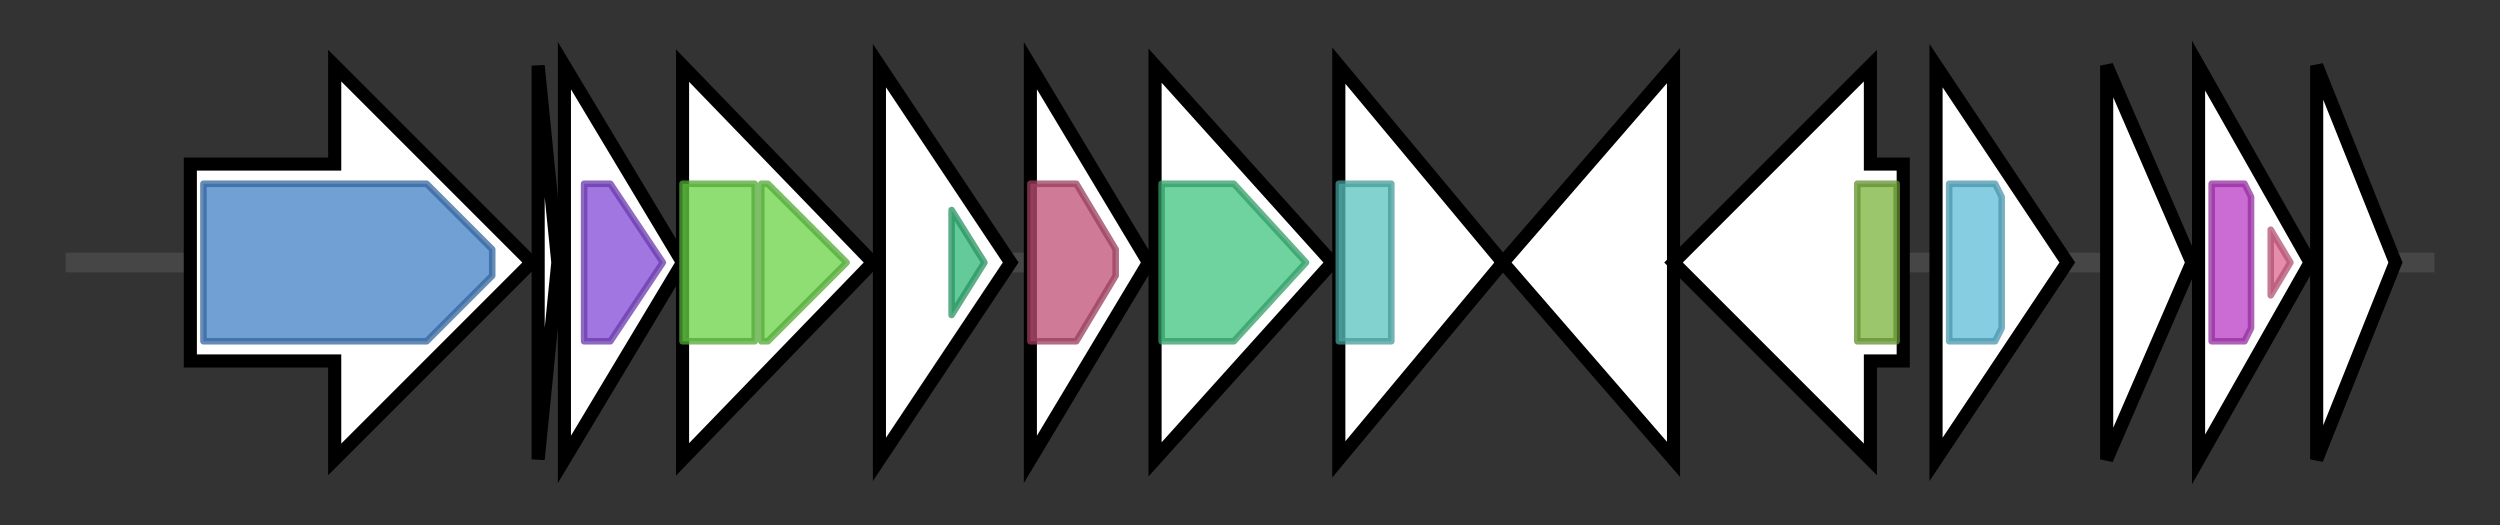 <svg version="1.1" baseProfile="full" xmlns="http://www.w3.org/2000/svg" width="380.933" height="80">
	<rect width="100%" height="100%" fill="#333333" stroke="none"/>
	<g>
		<line x1="10" y1="40.0" x2="370.933" y2="40.0" style="stroke:rgb(70,70,70); stroke-width:3 "/>
		<g>
			<title> (ctg211_68)</title>
			<polygon class=" (ctg211_68)" points="29,25 51,25 51,10 81,40 51,70 51,55 29,55" fill="rgb(255,255,255)" fill-opacity="1.0" stroke="rgb(0,0,0)" stroke-width="2"  />
			<g>
				<title>COX1 (PF00115)
"Cytochrome C and Quinol oxidase polypeptide I"</title>
				<polygon class="PF00115" points="31,28 65,28 75,38 75,42 65,52 31,52" stroke-linejoin="round" width="44" height="24" fill="rgb(64,128,197)" stroke="rgb(51,102,157)" stroke-width="1" opacity="0.75" />
			</g>
		</g>
		<g>
			<title> (ctg211_69)</title>
			<polygon class=" (ctg211_69)" points="82,10 85,40 82,70" fill="rgb(255,255,255)" fill-opacity="1.0" stroke="rgb(0,0,0)" stroke-width="2"  />
		</g>
		<g>
			<title> (ctg211_70)</title>
			<polygon class=" (ctg211_70)" points="86,10 104,40 86,70" fill="rgb(255,255,255)" fill-opacity="1.0" stroke="rgb(0,0,0)" stroke-width="2"  />
			<g>
				<title>CtaG_Cox11 (PF04442)
"Cytochrome c oxidase assembly protein CtaG/Cox11"</title>
				<polygon class="PF04442" points="89,28 93,28 101,40 93,52 89,52" stroke-linejoin="round" width="14" height="24" fill="rgb(131,73,213)" stroke="rgb(104,58,170)" stroke-width="1" opacity="0.75" />
			</g>
		</g>
		<g>
			<title> (ctg211_71)</title>
			<polygon class=" (ctg211_71)" points="104,10 133,40 104,70" fill="rgb(255,255,255)" fill-opacity="1.0" stroke="rgb(0,0,0)" stroke-width="2"  />
			<g>
				<title>COX3 (PF00510)
"Cytochrome c oxidase subunit III"</title>
				<rect class="PF00510" x="104" y="28" stroke-linejoin="round" width="11" height="24" fill="rgb(104,211,69)" stroke="rgb(83,168,55)" stroke-width="1" opacity="0.75" />
			</g>
			<g>
				<title>COX3 (PF00510)
"Cytochrome c oxidase subunit III"</title>
				<polygon class="PF00510" points="116,28 117,28 129,40 117,52 116,52" stroke-linejoin="round" width="16" height="24" fill="rgb(104,211,69)" stroke="rgb(83,168,55)" stroke-width="1" opacity="0.75" />
			</g>
		</g>
		<g>
			<title> (ctg211_72)</title>
			<polygon class=" (ctg211_72)" points="134,10 154,40 134,70" fill="rgb(255,255,255)" fill-opacity="1.0" stroke="rgb(0,0,0)" stroke-width="2"  />
			<g>
				<title>Cytochrome_CBB3 (PF13442)
"Cytochrome C oxidase, cbb3-type, subunit III"</title>
				<polygon class="PF13442" points="145,32 150,40 145,48" stroke-linejoin="round" width="6" height="24" fill="rgb(49,184,120)" stroke="rgb(39,147,96)" stroke-width="1" opacity="0.75" />
			</g>
		</g>
		<g>
			<title> (ctg211_73)</title>
			<polygon class=" (ctg211_73)" points="157,10 175,40 157,70" fill="rgb(255,255,255)" fill-opacity="1.0" stroke="rgb(0,0,0)" stroke-width="2"  />
			<g>
				<title>HhH-GPD (PF00730)
"HhH-GPD superfamily base excision DNA repair protein"</title>
				<polygon class="PF00730" points="157,28 164,28 170,38 170,42 164,52 157,52" stroke-linejoin="round" width="13" height="24" fill="rgb(190,78,115)" stroke="rgb(152,62,92)" stroke-width="1" opacity="0.75" />
			</g>
		</g>
		<g>
			<title> (ctg211_74)</title>
			<polygon class=" (ctg211_74)" points="176,10 203,40 176,70" fill="rgb(255,255,255)" fill-opacity="1.0" stroke="rgb(0,0,0)" stroke-width="2"  />
			<g>
				<title>DUF692 (PF05114)
"Protein of unknown function (DUF692)"</title>
				<polygon class="PF05114" points="177,28 188,28 199,40 188,52 177,52" stroke-linejoin="round" width="26" height="24" fill="rgb(63,196,127)" stroke="rgb(50,156,101)" stroke-width="1" opacity="0.75" />
			</g>
		</g>
		<g>
			<title> (ctg211_75)</title>
			<polygon class=" (ctg211_75)" points="204,10 229,40 204,70" fill="rgb(255,255,255)" fill-opacity="1.0" stroke="rgb(0,0,0)" stroke-width="2"  />
			<g>
				<title>DUF2063 (PF09836)
"Putative DNA-binding domain"</title>
				<rect class="PF09836" x="204" y="28" stroke-linejoin="round" width="8" height="24" fill="rgb(88,194,190)" stroke="rgb(70,155,152)" stroke-width="1" opacity="0.75" />
			</g>
		</g>
		<g>
			<title> (ctg211_76)</title>
			<polygon class=" (ctg211_76)" points="229,40 255,10 255,70" fill="rgb(255,255,255)" fill-opacity="1.0" stroke="rgb(0,0,0)" stroke-width="2"  />
		</g>
		<g>
			<title> (ctg211_77)</title>
			<polygon class=" (ctg211_77)" points="290,25 285,25 285,10 255,40 285,70 285,55 290,55" fill="rgb(255,255,255)" fill-opacity="1.0" stroke="rgb(0,0,0)" stroke-width="2"  />
			<g>
				<title>DAO (PF01266)
"FAD dependent oxidoreductase"</title>
				<rect class="PF01266" x="283" y="28" stroke-linejoin="round" width="6" height="24" fill="rgb(123,179,59)" stroke="rgb(98,143,47)" stroke-width="1" opacity="0.75" />
			</g>
		</g>
		<g>
			<title> (ctg211_78)</title>
			<polygon class=" (ctg211_78)" points="295,10 315,40 295,70" fill="rgb(255,255,255)" fill-opacity="1.0" stroke="rgb(0,0,0)" stroke-width="2"  />
			<g>
				<title>DoxX (PF07681)
"DoxX"</title>
				<polygon class="PF07681" points="297,28 304,28 305,30 305,50 304,52 297,52" stroke-linejoin="round" width="8" height="24" fill="rgb(93,188,216)" stroke="rgb(74,150,172)" stroke-width="1" opacity="0.75" />
			</g>
		</g>
		<g>
			<title> (ctg211_79)</title>
			<polygon class=" (ctg211_79)" points="321,10 334,40 321,70" fill="rgb(255,255,255)" fill-opacity="1.0" stroke="rgb(0,0,0)" stroke-width="2"  />
		</g>
		<g>
			<title> (ctg211_80)</title>
			<polygon class=" (ctg211_80)" points="335,10 352,40 335,70" fill="rgb(255,255,255)" fill-opacity="1.0" stroke="rgb(0,0,0)" stroke-width="2"  />
			<g>
				<title>Sigma70_r2 (PF04542)
"Sigma-70 region 2"</title>
				<polygon class="PF04542" points="337,28 342,28 343,30 343,50 342,52 337,52" stroke-linejoin="round" width="6" height="24" fill="rgb(184,59,197)" stroke="rgb(147,47,157)" stroke-width="1" opacity="0.75" />
			</g>
			<g>
				<title>Sigma70_r4_2 (PF08281)
"Sigma-70, region 4"</title>
				<polygon class="PF08281" points="346,35 349,40 346,45" stroke-linejoin="round" width="5" height="24" fill="rgb(222,103,144)" stroke="rgb(177,82,115)" stroke-width="1" opacity="0.75" />
			</g>
		</g>
		<g>
			<title> (ctg211_81)</title>
			<polygon class=" (ctg211_81)" points="353,10 365,40 353,70" fill="rgb(255,255,255)" fill-opacity="1.0" stroke="rgb(0,0,0)" stroke-width="2"  />
		</g>
	</g>
</svg>
